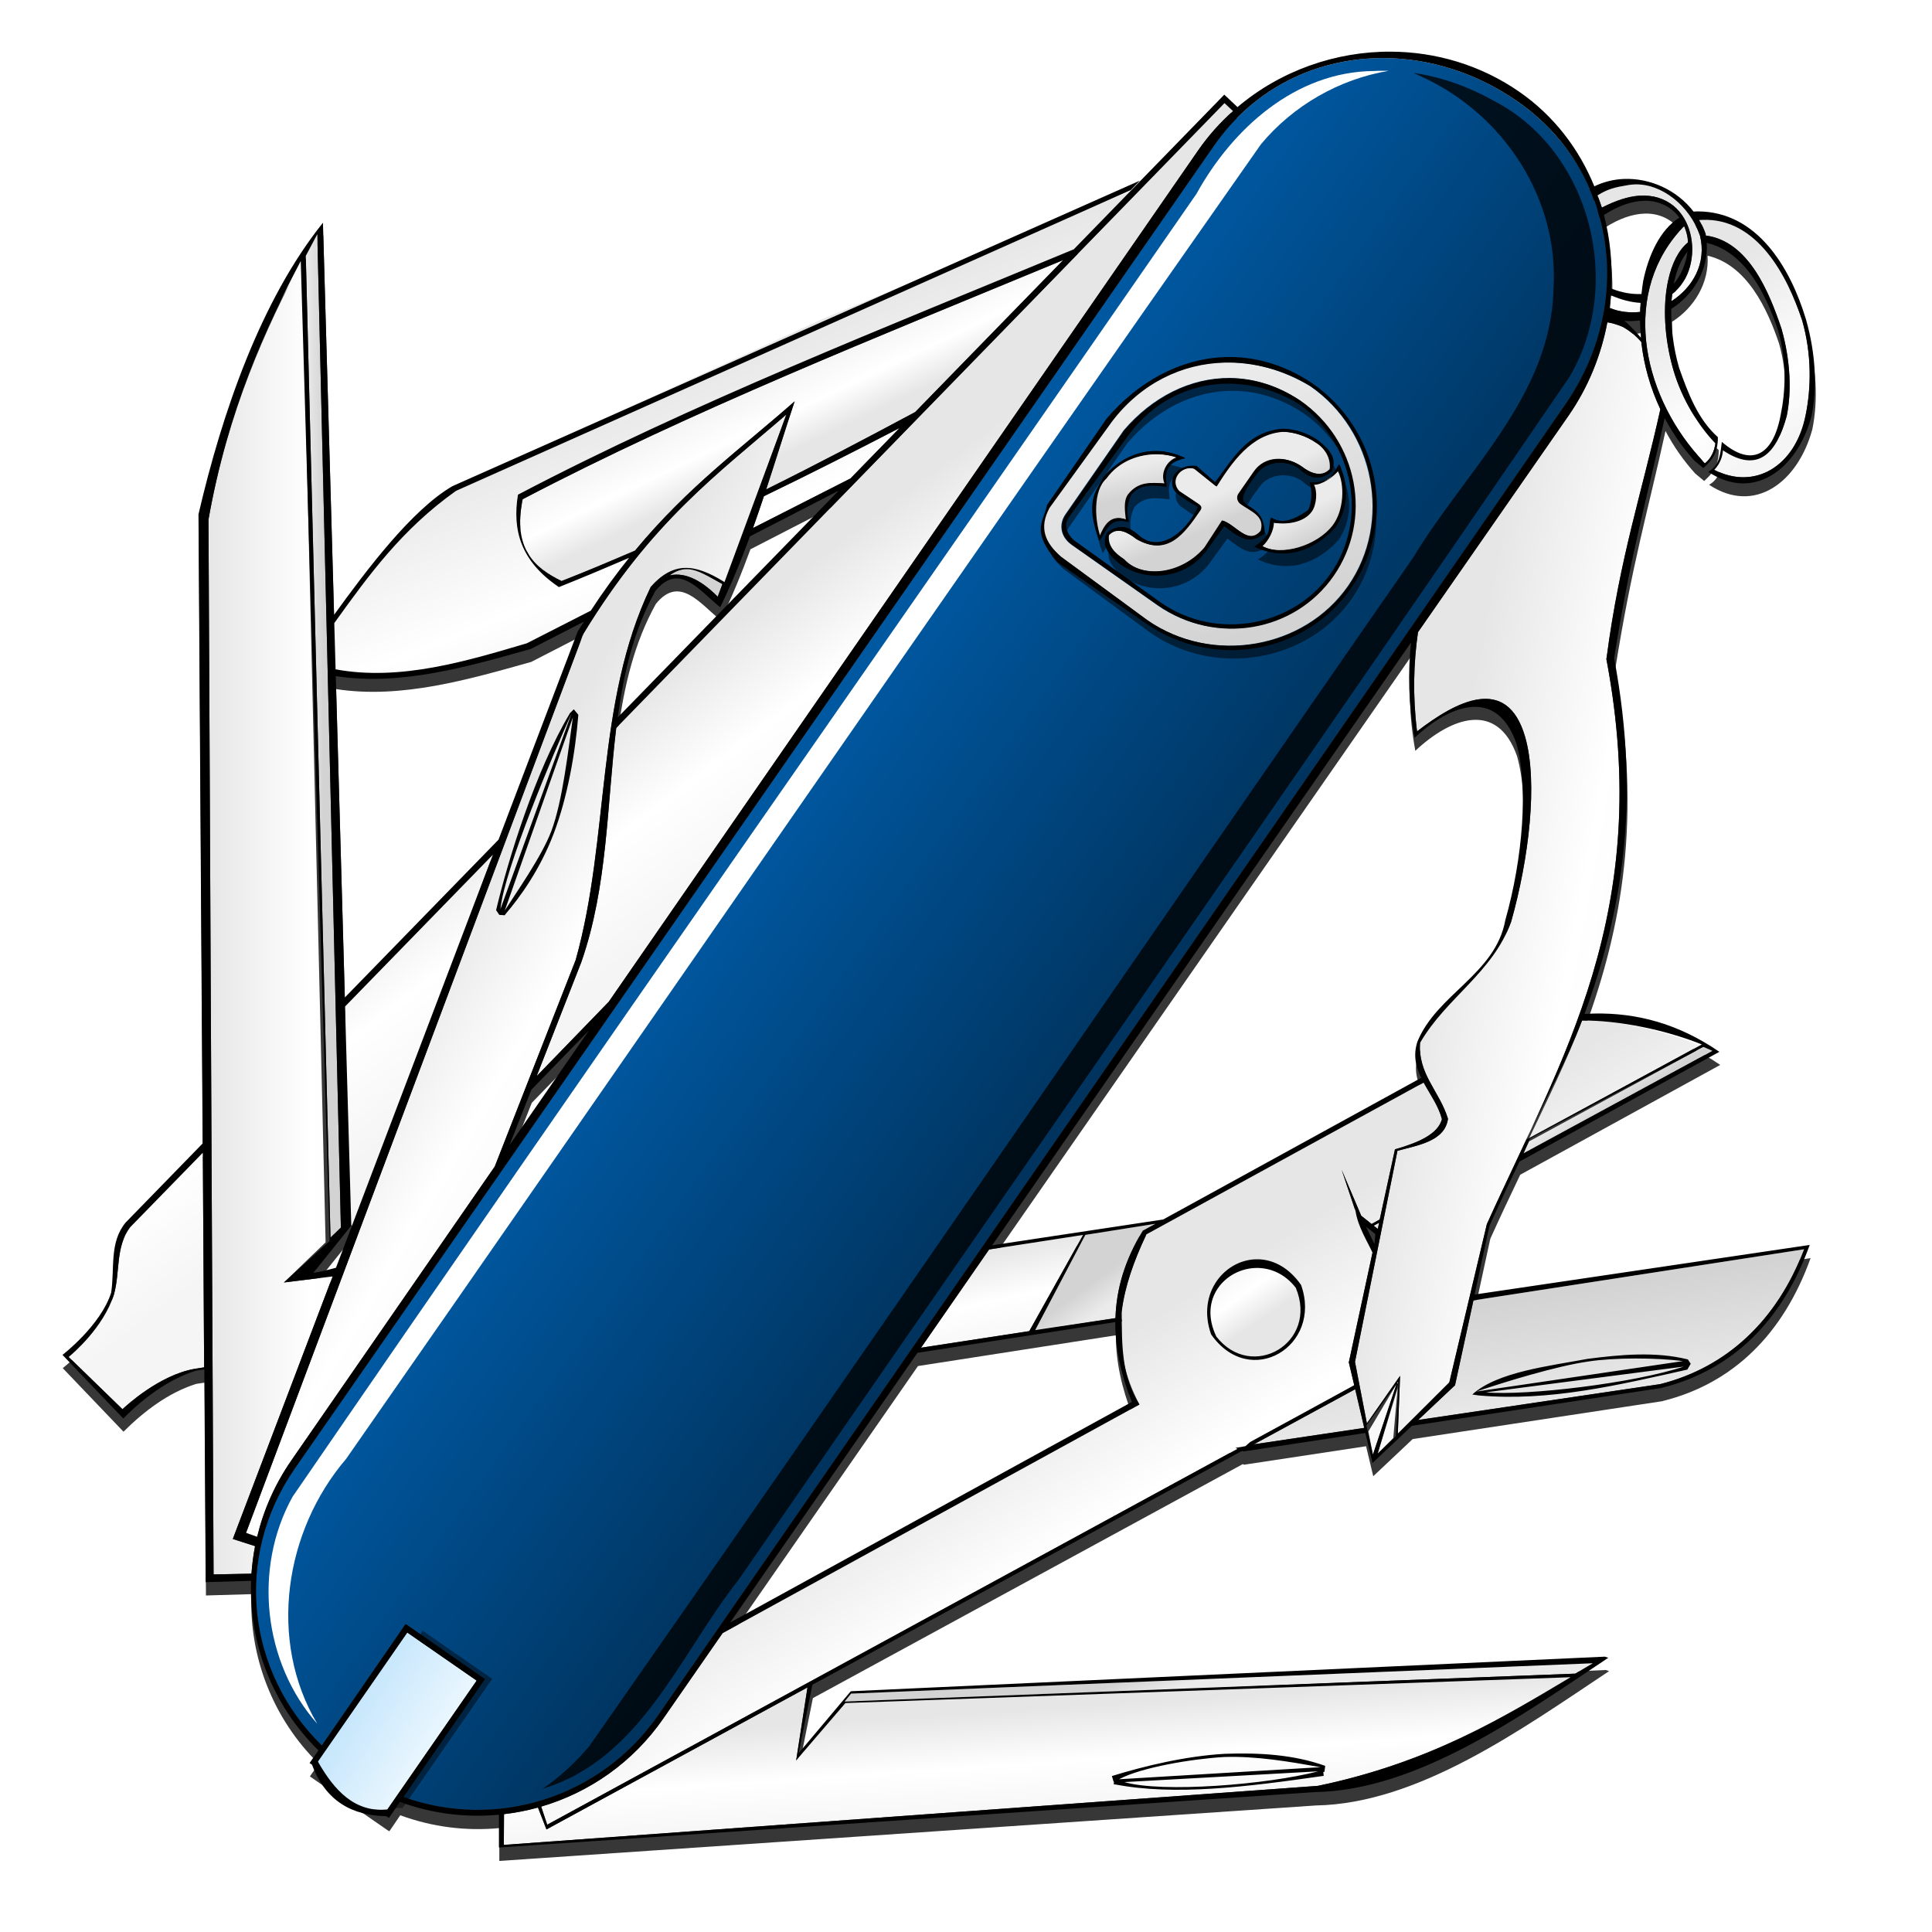 <?xml version="1.0" encoding="UTF-8" standalone="no"?>
<!-- Created with Inkscape (http://www.inkscape.org/) -->
<svg
   xmlns:dc="http://purl.org/dc/elements/1.1/"
   xmlns:cc="http://creativecommons.org/ns#"
   xmlns:rdf="http://www.w3.org/1999/02/22-rdf-syntax-ns#"
   xmlns:svg="http://www.w3.org/2000/svg"
   xmlns="http://www.w3.org/2000/svg"
   xmlns:xlink="http://www.w3.org/1999/xlink"
   xmlns:sodipodi="http://sodipodi.sourceforge.net/DTD/sodipodi-0.dtd"
   xmlns:inkscape="http://www.inkscape.org/namespaces/inkscape"
   width="256"
   height="256"
   id="svg2"
   sodipodi:version="0.32"
   inkscape:version="0.45+devel"
   sodipodi:docname="sa_knife.svg"
   inkscape:output_extension="org.inkscape.output.svg.inkscape"
   version="1.0"
   inkscape:export-filename="/home/nicu/Desktop/sa_knife.png"
   inkscape:export-xdpi="90"
   inkscape:export-ydpi="90">
  <defs
     id="defs4">
    <linearGradient
       id="linearGradient8567">
      <stop
         style="stop-color:#c7e7fc;stop-opacity:1;"
         offset="0"
         id="stop8569" />
      <stop
         style="stop-color:#f9fdff;stop-opacity:1;"
         offset="1"
         id="stop8571" />
    </linearGradient>
    <linearGradient
       id="linearGradient7371">
      <stop
         style="stop-color:#00345f;stop-opacity:1;"
         offset="0"
         id="stop7373" />
      <stop
         style="stop-color:#0058a1;stop-opacity:1;"
         offset="1"
         id="stop7375" />
    </linearGradient>
    <linearGradient
       id="linearGradient6071">
      <stop
         id="stop6073"
         offset="0"
         style="stop-color:#e6e6e6;stop-opacity:1;" />
      <stop
         style="stop-color:#ffffff;stop-opacity:1;"
         offset="0.711"
         id="stop6075" />
      <stop
         id="stop6077"
         offset="1"
         style="stop-color:#f5f5f5;stop-opacity:1;" />
    </linearGradient>
    <linearGradient
       id="linearGradient6059">
      <stop
         style="stop-color:#d3d3d3;stop-opacity:1;"
         offset="0"
         id="stop6061" />
      <stop
         style="stop-color:#ebebeb;stop-opacity:1;"
         offset="1"
         id="stop6063" />
    </linearGradient>
    <linearGradient
       id="linearGradient6025">
      <stop
         style="stop-color:#e6e6e6;stop-opacity:1;"
         offset="0"
         id="stop6027" />
      <stop
         id="stop6033"
         offset="0.5"
         style="stop-color:#ffffff;stop-opacity:1;" />
      <stop
         style="stop-color:#f5f5f5;stop-opacity:1;"
         offset="1"
         id="stop6029" />
    </linearGradient>
    <linearGradient
       inkscape:collect="always"
       xlink:href="#linearGradient6025"
       id="linearGradient6031"
       x1="130.718"
       y1="396.707"
       x2="164.454"
       y2="396.707"
       gradientUnits="userSpaceOnUse"
       gradientTransform="matrix(0.8,0,0,0.8,22.337,64.546)" />
    <linearGradient
       inkscape:collect="always"
       xlink:href="#linearGradient6025"
       id="linearGradient6035"
       x1="335.687"
       y1="430.211"
       x2="383.281"
       y2="439.211"
       gradientUnits="userSpaceOnUse"
       gradientTransform="matrix(0.8,0,0,0.8,22.337,64.546)" />
    <linearGradient
       inkscape:collect="always"
       xlink:href="#linearGradient6025"
       id="linearGradient6037"
       x1="168.937"
       y1="448.399"
       x2="204.468"
       y2="469.399"
       gradientUnits="userSpaceOnUse"
       gradientTransform="matrix(0.8,0,0,0.8,22.337,64.546)" />
    <linearGradient
       inkscape:collect="always"
       xlink:href="#linearGradient6059"
       id="linearGradient6039"
       x1="213.124"
       y1="389.569"
       x2="214.374"
       y2="384.694"
       gradientUnits="userSpaceOnUse"
       gradientTransform="matrix(0.8,0,0,0.8,22.337,64.546)" />
    <linearGradient
       inkscape:collect="always"
       xlink:href="#linearGradient6025"
       id="linearGradient6049"
       x1="182.203"
       y1="216"
       x2="207.812"
       y2="257"
       gradientUnits="userSpaceOnUse"
       gradientTransform="matrix(0.8,0,0,0.8,101.708,304.015)" />
    <linearGradient
       inkscape:collect="always"
       xlink:href="#linearGradient6025"
       id="linearGradient6057"
       x1="258.781"
       y1="501.195"
       x2="262.203"
       y2="517.039"
       gradientUnits="userSpaceOnUse"
       gradientTransform="matrix(0.8,0,0,0.8,22.337,64.546)" />
    <linearGradient
       inkscape:collect="always"
       xlink:href="#linearGradient6059"
       id="linearGradient6065"
       x1="268.5"
       y1="206.5"
       x2="271.5"
       y2="226"
       gradientUnits="userSpaceOnUse"
       gradientTransform="matrix(0.8,0,0,0.8,101.708,304.015)" />
    <linearGradient
       inkscape:collect="always"
       xlink:href="#linearGradient6025"
       id="linearGradient6067"
       x1="307.185"
       y1="510.721"
       x2="301.409"
       y2="502.379"
       gradientUnits="userSpaceOnUse"
       gradientTransform="matrix(0.8,0,0,0.8,22.337,64.546)" />
    <linearGradient
       inkscape:collect="always"
       xlink:href="#linearGradient6071"
       id="linearGradient6069"
       x1="85.25"
       y1="65.453"
       x2="99.406"
       y2="100.453"
       gradientUnits="userSpaceOnUse"
       gradientTransform="matrix(0.8,0,0,0.8,101.708,304.015)" />
    <linearGradient
       inkscape:collect="always"
       xlink:href="#linearGradient6025"
       id="linearGradient6079"
       x1="104.766"
       y1="107.578"
       x2="125.219"
       y2="134.578"
       gradientUnits="userSpaceOnUse"
       gradientTransform="matrix(0.8,0,0,0.8,101.708,304.015)" />
    <linearGradient
       inkscape:collect="always"
       xlink:href="#linearGradient6059"
       id="linearGradient6081"
       x1="149.749"
       y1="412.164"
       x2="146.843"
       y2="412.164"
       gradientUnits="userSpaceOnUse"
       gradientTransform="matrix(0.8,0,0,0.8,22.337,64.546)" />
    <linearGradient
       inkscape:collect="always"
       xlink:href="#linearGradient6025"
       id="linearGradient6083"
       x1="232.357"
       y1="365.914"
       x2="227.35"
       y2="355.414"
       gradientUnits="userSpaceOnUse"
       gradientTransform="matrix(0.8,0,0,0.8,22.337,64.546)" />
    <linearGradient
       inkscape:collect="always"
       xlink:href="#linearGradient6059"
       id="linearGradient6085"
       x1="263.531"
       y1="178.25"
       x2="261.906"
       y2="175.75"
       gradientUnits="userSpaceOnUse"
       gradientTransform="matrix(0.8,0,0,0.8,101.708,304.015)" />
    <linearGradient
       inkscape:collect="always"
       xlink:href="#linearGradient6059"
       id="linearGradient6087"
       x1="278.14"
       y1="505.258"
       x2="280.843"
       y2="509.008"
       gradientUnits="userSpaceOnUse"
       gradientTransform="matrix(0.8,0,0,0.8,22.337,64.546)" />
    <linearGradient
       inkscape:collect="always"
       xlink:href="#linearGradient6059"
       id="linearGradient6089"
       x1="287.124"
       y1="570.742"
       x2="288.093"
       y2="573.992"
       gradientUnits="userSpaceOnUse"
       gradientTransform="matrix(0.8,0,0,0.8,22.337,64.546)" />
    <linearGradient
       inkscape:collect="always"
       xlink:href="#linearGradient6025"
       id="linearGradient6091"
       x1="283.906"
       y1="575.664"
       x2="285.093"
       y2="593.414"
       gradientUnits="userSpaceOnUse"
       gradientTransform="matrix(0.8,0,0,0.8,22.337,64.546)" />
    <linearGradient
       inkscape:collect="always"
       xlink:href="#linearGradient6071"
       id="linearGradient6093"
       x1="270.257"
       y1="33.851"
       x2="272.348"
       y2="46.037"
       gradientUnits="userSpaceOnUse"
       gradientTransform="matrix(0.8,0,0,0.8,101.708,304.015)" />
    <linearGradient
       inkscape:collect="always"
       xlink:href="#linearGradient6071"
       id="linearGradient6097"
       x1="272.18"
       y1="44.611"
       x2="288.288"
       y2="69.536"
       gradientUnits="userSpaceOnUse"
       gradientTransform="matrix(0.8,0,0,0.8,101.708,304.015)" />
    <linearGradient
       inkscape:collect="always"
       xlink:href="#linearGradient6059"
       id="linearGradient6099"
       x1="315.621"
       y1="353.583"
       x2="313.758"
       y2="349.377"
       gradientUnits="userSpaceOnUse"
       gradientTransform="matrix(0.8,0,0,0.8,9.337,85.546)" />
    <linearGradient
       inkscape:collect="always"
       xlink:href="#linearGradient6059"
       id="linearGradient6101"
       x1="331.929"
       y1="355.395"
       x2="329.745"
       y2="351.277"
       gradientUnits="userSpaceOnUse"
       gradientTransform="matrix(0.8,0,0,0.8,9.337,85.546)" />
    <linearGradient
       inkscape:collect="always"
       xlink:href="#linearGradient6059"
       id="linearGradient6103"
       x1="300.67"
       y1="349.489"
       x2="299.652"
       y2="344.632"
       gradientUnits="userSpaceOnUse"
       gradientTransform="matrix(0.8,0,0,0.8,9.337,85.546)" />
    <linearGradient
       inkscape:collect="always"
       xlink:href="#linearGradient6059"
       id="linearGradient6121"
       x1="220.722"
       y1="72.921"
       x2="206.301"
       y2="33.434"
       gradientUnits="userSpaceOnUse"
       gradientTransform="matrix(0.8,0,0,0.8,88.708,325.015)" />
    <filter
       inkscape:collect="always"
       id="filter6976">
      <feGaussianBlur
         inkscape:collect="always"
         stdDeviation="2.94"
         id="feGaussianBlur6978" />
    </filter>
    <linearGradient
       inkscape:collect="always"
       xlink:href="#linearGradient7371"
       id="linearGradient7377"
       x1="273.514"
       y1="482.469"
       x2="216.721"
       y2="441.935"
       gradientUnits="userSpaceOnUse"
       gradientTransform="matrix(0.8,0,0,0.8,21.537,61.347)" />
    <filter
       inkscape:collect="always"
       id="filter7767">
      <feGaussianBlur
         inkscape:collect="always"
         stdDeviation="2.297"
         id="feGaussianBlur7769" />
    </filter>
    <filter
       inkscape:collect="always"
       id="filter8163">
      <feGaussianBlur
         inkscape:collect="always"
         stdDeviation="3.44"
         id="feGaussianBlur8165" />
    </filter>
    <filter
       inkscape:collect="always"
       id="filter8563">
      <feGaussianBlur
         inkscape:collect="always"
         stdDeviation="0.254"
         id="feGaussianBlur8565" />
    </filter>
    <linearGradient
       inkscape:collect="always"
       xlink:href="#linearGradient8567"
       id="linearGradient8573"
       x1="154.499"
       y1="582.913"
       x2="171.749"
       y2="593.945"
       gradientUnits="userSpaceOnUse"
       gradientTransform="matrix(0.8,0,0,0.8,21.537,61.347)" />
    <filter
       inkscape:collect="always"
       id="filter9343">
      <feGaussianBlur
         inkscape:collect="always"
         stdDeviation="0.278"
         id="feGaussianBlur9345" />
    </filter>
  </defs>
  <sodipodi:namedview
     id="base"
     pagecolor="#ffffff"
     bordercolor="#666666"
     borderopacity="1.0"
     gridtolerance="10000"
     guidetolerance="10"
     objecttolerance="10"
     inkscape:pageopacity="0.0"
     inkscape:pageshadow="2"
     inkscape:zoom="1"
     inkscape:cx="63.226351"
     inkscape:cy="135.70423"
     inkscape:document-units="px"
     inkscape:current-layer="layer1"
     inkscape:window-width="875"
     inkscape:window-height="753"
     inkscape:window-x="252"
     inkscape:window-y="55"
     width="256px"
     height="256px"
     showguides="true"
     inkscape:guide-bbox="true" />
  <g
     inkscape:label="Layer 1"
     inkscape:groupmode="layer"
     id="layer1"
     transform="translate(-99.249,-299.445)">
    <path
       style="fill:#000000;fill-opacity:0.784;stroke:none;stroke-width:1;stroke-linecap:round;stroke-linejoin:miter;stroke-miterlimit:4;stroke-dashoffset:0;stroke-opacity:1;filter:url(#filter6976)"
       d="M 327.655,308.289 C 318.48,308.237 309.338,311.438 302.218,317.476 L 300.03,315.414 L 284.437,331.414 L 279.124,333.633 L 284.53,331.226 L 286.03,329.664 L 248.437,346.383 L 233.655,352.508 L 194.812,370.226 L 172.124,380.289 C 165.425,384.205 158.027,394.004 152.53,401.601 L 150.687,336.633 C 140.373,349.512 133.987,368.079 130.062,384.945 L 130.062,385.008 L 130.062,385.039 L 130.749,489.195 L 117.999,502.289 C 115.252,505.577 116.206,509.918 115.593,513.914 C 113.868,519.353 107.53,524.226 107.53,524.226 L 117.593,534.758 C 121.016,531.346 125.036,528.301 129.593,526.851 C 130.076,526.774 130.547,526.689 131.03,526.633 L 131.249,561.383 L 131.249,561.883 L 138.78,561.664 C 138.395,571.972 142.276,582.231 149.937,589.758 L 148.749,591.445 L 148.468,591.851 L 148.874,592.133 L 161.187,600.664 L 161.624,600.945 L 161.905,600.539 L 163.437,598.289 C 168.769,600.249 174.367,600.932 179.843,600.414 L 179.843,605.851 L 315.093,596.664 C 332.077,596.361 349.148,584.068 363.655,574.414 L 363.093,574.226 L 238.343,579.945 L 238.124,579.976 L 229.499,590.226 L 231.78,578.883 L 302.968,540.133 C 302.999,540.145 303.03,540.151 303.062,540.164 L 303.187,540.226 L 323.405,537.164 L 324.593,542.133 L 331.124,535.976 L 372.53,529.695 L 372.562,529.695 L 372.593,529.664 C 384.224,526.752 392.524,518.548 397.03,506.008 L 341.499,514.226 L 343.968,502.851 C 343.974,502.839 343.993,502.833 343.999,502.82 L 343.999,502.758 C 345.603,499.21 347.258,495.706 348.937,492.195 L 382.062,474.008 C 375.303,469.371 368.461,467.532 361.312,467.664 C 360.786,467.674 360.247,467.696 359.718,467.726 C 365.752,451.299 369.16,432.883 364.624,408.789 C 367.42,391.066 370.204,381.827 372.999,369.008 C 374.332,371.539 375.983,373.91 377.937,376.07 L 379.405,377.289 C 380.528,376.233 381.841,375.074 381.812,372.164 C 378.462,369.174 376.844,364.792 375.374,360.633 C 374.411,357.257 374.031,353.899 374.093,350.914 C 377.744,348.593 380.258,344.506 379.968,339.976 C 386.484,341.483 389.88,348.784 391.812,354.539 C 393.277,359.673 393.006,364.668 392.218,368.476 C 390.927,375.392 387.257,377.088 382.468,372.945 C 382.23,374.845 382.148,376.819 380.218,377.914 C 387.765,382.911 394.932,377.487 397.312,368.758 C 398.296,364.002 398.039,358.356 396.405,352.633 C 393.795,344.004 388.282,334.771 378.468,334.758 C 378.243,334.757 378.011,334.778 377.78,334.789 C 375.017,331.188 370.554,329.194 366.187,329.383 C 364.523,329.454 362.875,329.867 361.343,330.601 C 358.824,324.423 354.663,318.921 348.874,314.914 C 342.471,310.482 335.048,308.331 327.655,308.289 z M 369.437,333.008 C 369.707,332.997 369.96,332.993 370.218,333.008 C 372.495,333.14 374.288,334.229 375.437,335.789 C 372.156,337.832 370.289,342.168 369.437,346.289 C 369.313,347.008 369.235,347.724 369.155,348.445 C 367.673,348.509 366.011,348.281 364.155,347.539 C 364.361,343.414 363.969,339.299 362.937,335.351 C 365.346,333.798 367.545,333.084 369.437,333.008 z M 376.78,341.445 C 376.532,343.349 375.729,345.362 374.499,346.758 C 374.509,346.707 374.52,346.651 374.53,346.601 C 375.023,344.222 375.868,342.536 376.78,341.445 z M 368.905,352.82 C 368.917,353.792 369.003,354.762 369.093,355.726 C 368.269,354.737 367.382,353.831 366.499,353.008 C 366.405,352.967 366.312,352.92 366.218,352.883 C 367.123,352.971 368.019,352.939 368.905,352.82 z M 236.124,381.039 L 199.53,418.601 C 200.535,411.203 202.187,404.093 205.78,397.633 C 209.688,392.844 213.038,397.545 216.499,400.351 C 218.37,396.521 219.974,392.589 221.437,388.601 L 236.124,381.039 z M 193.937,402.726 C 193.595,403.269 193.246,403.79 192.905,404.351 L 192.874,404.383 L 192.874,404.414 L 179.78,438.851 L 154.312,465.008 L 152.812,411.758 C 163.604,413.432 174.809,410.15 185.124,407.258 L 185.155,407.258 L 185.187,407.226 L 193.937,402.726 z M 330.968,406.195 C 330.453,411.18 330.53,416.408 331.562,421.976 C 337.579,416.349 345.171,413.689 348.405,422.851 C 350.464,429.995 349.488,441.948 346.593,452.195 C 344.947,461.163 335.271,464.422 332.03,472.32 C 331.286,474.606 331.778,476.511 332.655,478.32 L 289.905,501.789 L 261.562,506.07 L 330.968,406.195 z M 194.749,470.476 L 181.593,489.476 L 185.218,480.289 L 194.749,470.476 z M 155.374,502.758 L 155.499,502.82 L 152.843,509.789 C 151.658,510.108 150.438,510.413 149.093,510.633 L 155.218,503.008 L 155.374,502.851 L 155.374,502.758 z M 323.499,502.976 C 324.028,503.366 324.52,503.782 325.03,504.195 L 325.062,504.164 L 324.905,505.851 L 323.499,502.976 z M 283.062,518.414 L 283.124,518.633 L 283.062,518.633 C 283.061,518.56 283.062,518.487 283.062,518.414 z M 281.968,518.789 C 281.945,523.089 282.922,527.463 284.687,532.039 L 218.155,568.57 L 249.187,523.883 L 281.968,518.789 z M 283.655,526.601 C 284.166,528.516 284.916,530.461 285.968,532.445 C 284.776,530.56 284.071,528.607 283.655,526.601 z"
       id="path6123"
       transform="matrix(0.8,0,0,0.8,21.537,61.347)" />
    <path
       style="fill:url(#linearGradient6069);fill-opacity:1;stroke:none;stroke-width:1;stroke-linecap:round;stroke-linejoin:miter;stroke-miterlimit:4;stroke-dashoffset:0;stroke-opacity:1"
       d="M 251.978,323.558 L 208.394,341.651 L 165.884,361.019 L 157.113,365.392 C 151.102,370.606 147.357,376.386 142.693,381.936 L 142.693,388.159 L 148.066,389.159 L 156.838,388.309 L 167.159,385.61 L 177.63,380.812 L 181.004,375.989 L 184.403,371.89 L 173.806,376.838 L 171.257,375.014 L 169.133,372.74 L 167.859,368.091 L 168.708,364.968 L 195.998,351.972 L 222.589,340.801 L 242.931,332.729 L 251.978,323.558 z M 218.465,356.146 C 212.501,359.24 206.509,362.282 200.472,365.193 C 200.001,366.608 199.524,368.013 199.022,369.416 L 211.943,362.843 L 218.465,356.146 z"
       id="path5906"
       sodipodi:nodetypes="cccccccccccccccccccccccccc" />
    <path
       style="fill:url(#linearGradient6079);fill-opacity:1;stroke:none;stroke-width:1;stroke-linecap:round;stroke-linejoin:miter;stroke-miterlimit:4;stroke-dashoffset:0;stroke-opacity:1"
       d="M 261.499,313.112 L 180.904,395.906 C 179.663,406.099 179.775,416.915 176.281,426.92 L 170.358,442.039 L 179.904,432.193 L 258.001,319.384 C 259.353,317.43 260.909,315.695 262.624,314.161 L 261.499,313.112 z M 164.56,412.7 L 144.967,432.818 L 145.092,461.357 L 146.241,462.082 L 164.56,412.7 z M 126.124,452.186 L 116.502,462.057 C 114.53,464.653 115.19,467.908 114.353,470.954 C 112.954,475.367 108.897,478.801 108.355,479.251 L 115.478,486.173 C 115.929,485.751 120.333,481.656 125.024,480.825 C 125.45,480.762 125.872,480.686 126.299,480.625 L 126.124,452.186 z"
       id="path5952" />
    <path
       style="fill:url(#linearGradient6081);fill-opacity:1;stroke:none;stroke-width:1;stroke-linecap:round;stroke-linejoin:miter;stroke-miterlimit:4;stroke-dashoffset:0;stroke-opacity:1"
       d="M 141.293,330.48 L 144.417,462.107 L 143.043,463.432 L 139.769,333.354 C 140.278,332.398 140.782,331.446 141.293,330.48 z"
       id="path5934" />
    <path
       style="fill:url(#linearGradient6083);fill-opacity:1;stroke:none;stroke-width:1;stroke-linecap:round;stroke-linejoin:miter;stroke-miterlimit:4;stroke-dashoffset:0;stroke-opacity:1"
       d="M 240.132,333.904 L 220.514,354.047 C 213.951,357.562 207.376,361.02 200.772,364.293 C 202.048,360.411 203.252,356.495 204.545,352.622 C 197.53,358.811 190.453,363.887 183.403,372.39 C 180.163,373.798 176.92,375.163 173.656,376.438 C 170.173,374.731 167.131,372.183 168.508,365.592 C 190.76,353.931 215.637,344.058 240.132,333.904 z"
       id="path5930" />
    <path
       style="fill:url(#linearGradient6031);fill-opacity:1;stroke:none;stroke-width:1;stroke-linecap:round;stroke-linejoin:miter;stroke-miterlimit:4;stroke-dashoffset:0;stroke-opacity:1"
       d="M 139.276,333.861 L 142.393,464.056 L 136.87,469.38 L 143.318,468.58 L 130.097,503.367 L 133.046,504.317 C 132.81,505.528 132.656,506.745 132.571,507.965 L 127.548,508.065 L 126.874,368.291 C 129.434,353.806 134.562,342.811 139.276,333.861 z"
       id="path5926"
       sodipodi:nodetypes="cccccccccc" />
    <path
       style="fill:url(#linearGradient6035);fill-opacity:1;stroke:none;stroke-width:1;stroke-linecap:round;stroke-linejoin:miter;stroke-miterlimit:4;stroke-dashoffset:0;stroke-opacity:1"
       d="M 312.231,342.151 C 312.905,342.259 313.586,342.465 314.255,342.751 C 315.179,343.257 316.002,343.94 316.729,344.775 C 317.076,347.861 317.939,350.866 319.253,353.672 C 316.859,364.564 313.896,373.2 312.131,386.61 L 312.106,386.685 L 312.106,386.785 C 318.449,420.299 306.115,439.841 296.262,461.657 L 291.289,482.625 L 284.466,489.422 L 284.766,481.75 L 280.368,488.048 L 278.793,479.901 L 284.416,451.936 C 287.019,451.204 290.708,450.713 291.114,447.687 C 289.999,444.024 287.068,441.725 287.44,437.591 C 290.896,431.629 297.042,428.349 299.486,421.572 C 301.831,413.269 303.065,403.082 301.335,397.081 C 298.927,388.76 292.168,392.375 287.015,396.356 C 286.426,391.647 286.554,387.307 287.14,383.211 L 307.108,354.496 C 309.711,350.735 311.41,346.5 312.231,342.151 z"
       id="path5910" />
    <path
       style="fill:url(#linearGradient6037);fill-opacity:1;stroke:none;stroke-width:1;stroke-linecap:round;stroke-linejoin:miter;stroke-miterlimit:4;stroke-dashoffset:0;stroke-opacity:1"
       d="M 203.446,354.371 L 195.247,376.926 C 191.203,374.396 188.413,373.886 185.477,377.213 C 178.128,392.466 180.078,410.444 175.531,426.645 L 164.81,454.01 L 137.845,492.971 C 135.656,496.133 134.163,499.573 133.321,503.092 L 131.847,502.567 L 176.53,383.461 C 185.601,368.545 194.275,362.308 203.446,354.371 z"
       id="path5908"
       sodipodi:nodetypes="cccccccccc" />
    <path
       style="fill:url(#linearGradient6039);fill-opacity:1;stroke:none;stroke-width:1;stroke-linecap:round;stroke-linejoin:miter;stroke-miterlimit:4;stroke-dashoffset:0;stroke-opacity:1"
       d="M 190.35,374.864 C 191.769,374.921 193.186,375.859 194.974,376.838 L 194.349,378.513 C 192.458,376.593 190.192,375.174 187.976,375.689 C 188.794,375.075 189.574,374.833 190.35,374.864 z"
       id="path5902" />
    <path
       style="fill:url(#linearGradient6049);fill-opacity:1;stroke:none;stroke-width:1;stroke-linecap:round;stroke-linejoin:miter;stroke-miterlimit:4;stroke-dashoffset:0;stroke-opacity:1"
       d="M 308.882,434.667 C 306.93,439.855 304.157,445.443 301.835,450.337 L 324.502,437.966 C 319.668,436.018 313.801,434.652 308.882,434.667 z M 287.89,442.889 L 256.276,460.208 L 255.602,460.308 L 251.153,463.007 C 249.367,466.767 248.105,470.374 247.779,474.003 L 247.954,474.503 L 247.754,474.528 C 247.522,478.116 248.207,481.735 250.229,485.549 L 194.999,515.838 L 187.177,527.108 C 183.099,533 177.31,536.972 170.957,538.829 L 171.757,541.228 L 262.199,491.971 C 262.293,492.022 262.38,492.07 262.474,492.121 L 278.693,483 L 277.993,480.051 L 277.968,479.951 L 277.993,479.876 L 281.117,465.406 C 280.84,464.781 280.525,464.172 280.243,463.557 L 279.143,459.858 C 279.004,459.752 278.878,459.682 278.743,459.583 L 277.019,454.435 L 279.618,460.533 L 280.992,461.632 L 282.067,461.033 L 284.091,451.736 C 287.255,450.839 289.798,449.694 290.314,447.737 C 289.859,445.985 288.748,444.469 287.89,442.889 z"
       id="path5888"
       sodipodi:nodetypes="ccccccccccccccccccccccccccccccccc" />
    <path
       style="fill:url(#linearGradient6085);fill-opacity:1;stroke:none;stroke-width:1;stroke-linecap:round;stroke-linejoin:miter;stroke-miterlimit:4;stroke-dashoffset:0;stroke-opacity:1"
       d="M 324.951,438.166 L 301.86,450.686 C 301.606,451.219 301.364,451.754 301.11,452.286 L 326.151,438.691 C 325.757,438.505 325.352,438.34 324.951,438.166 z M 281.992,461.457 L 281.267,461.857 L 281.817,462.282 L 281.992,461.457 z M 281.467,462.957 L 281.467,462.957 z"
       id="path5884"
       sodipodi:nodetypes="ccccccccccc" />
    <path
       style="fill:url(#linearGradient6087);fill-opacity:1;stroke:none;stroke-width:1;stroke-linecap:round;stroke-linejoin:miter;stroke-miterlimit:4;stroke-dashoffset:0;stroke-opacity:1"
       d="M 252.328,461.607 L 250.778,462.457 L 250.678,462.507 C 248.292,466.416 247.167,470.227 247.055,474.103 L 236.324,475.779 L 242.976,462.982 L 252.328,461.607 z"
       id="path5874"
       sodipodi:nodetypes="ccccccc" />
    <path
       style="fill:url(#linearGradient7377);fill-opacity:1;stroke:none;stroke-width:1;stroke-linecap:round;stroke-linejoin:miter;stroke-miterlimit:4;stroke-dashoffset:0;stroke-opacity:1"
       d="M 282.742,307.139 C 273.985,307.06 265.516,310.936 260.05,318.834 L 138.319,494.021 C 130.122,505.865 131.995,521.048 141.893,530.732 L 152.764,514.963 L 152.989,514.638 L 153.339,514.863 L 163.185,521.71 L 163.51,521.935 L 163.285,522.26 L 152.714,537.555 C 164.857,541.914 178.792,537.798 186.502,526.659 L 306.658,353.047 C 311.934,345.423 313.419,336.367 311.231,328.281 C 311.221,328.288 311.216,328.299 311.206,328.306 C 311.11,327.954 311.016,327.605 310.906,327.256 C 310.913,327.253 310.925,327.26 310.931,327.256 C 310.803,326.846 310.679,326.436 310.532,326.032 C 310.516,326.043 310.497,326.046 310.482,326.057 C 310.286,325.519 310.083,324.984 309.857,324.457 C 309.867,324.452 309.872,324.438 309.882,324.432 C 307.913,319.937 304.708,315.915 300.26,312.837 C 294.856,309.096 288.733,307.193 282.742,307.139 z"
       id="path5954" />
    <path
       sodipodi:nodetypes="ccccc"
       id="path8575"
       d="M 167.156,567.727 L 178.656,575.695 L 163.843,597.07 C 157.351,597.369 152.851,595.452 152.343,589.102 L 167.156,567.727 z"
       style="fill:#000000;fill-opacity:0.446;stroke:none;stroke-width:1;stroke-linecap:round;stroke-linejoin:miter;stroke-miterlimit:4;stroke-dashoffset:0;stroke-opacity:1;filter:url(#filter9343)"
       transform="matrix(0.8,0,0,0.8,21.537,61.347)" />
    <path
       style="fill:url(#linearGradient6057);fill-opacity:1;stroke:none;stroke-width:1;stroke-linecap:round;stroke-linejoin:miter;stroke-miterlimit:4;stroke-dashoffset:0;stroke-opacity:1"
       d="M 242.756,463.082 L 235.634,475.827 L 221.289,478.026 L 230.311,465.006 L 242.756,463.082 z"
       id="path5868" />
    <path
       style="fill:url(#linearGradient6065);fill-opacity:1;stroke:none;stroke-width:1;stroke-linecap:round;stroke-linejoin:miter;stroke-miterlimit:4;stroke-dashoffset:0;stroke-opacity:1"
       d="M 338.296,464.981 L 294.487,471.754 L 292.063,482.925 L 292.013,483.05 L 291.913,483.124 L 287.165,487.598 L 319.228,482.85 C 328.068,480.629 334.724,474.403 338.296,464.981 z M 278.818,483.524 L 265.398,490.822 L 280.018,488.647 L 278.818,483.524 z"
       id="path5864" />
    <path
       style="fill:#cccccc;fill-opacity:1;stroke:none;stroke-width:1;stroke-linecap:round;stroke-linejoin:miter;stroke-miterlimit:4;stroke-dashoffset:0;stroke-opacity:1"
       d="M 265.723,467.455 C 267.567,467.428 269.487,468.207 270.946,470.079 C 274.01,477.421 265.092,482.545 260.425,476.552 C 257.975,471.504 261.665,467.514 265.723,467.455 z"
       id="path5860" />
    <path
       style="fill:#f9f9f9;fill-opacity:1;stroke:none;stroke-width:1;stroke-linecap:round;stroke-linejoin:miter;stroke-miterlimit:4;stroke-dashoffset:0;stroke-opacity:1"
       d="M 284.516,482.475 L 284.391,482.675 L 284.491,482.825 L 284.516,482.475 z M 284.291,482.85 L 280.567,489.122 L 281.167,492.196 L 284.291,482.85 z M 284.441,483.399 L 281.792,492.071 L 283.866,489.997 L 284.441,483.399 z"
       id="path5848" />
    <path
       style="fill:url(#linearGradient8573);fill-opacity:1;stroke:none;stroke-width:1;stroke-linecap:round;stroke-linejoin:miter;stroke-miterlimit:4;stroke-dashoffset:0;stroke-opacity:1"
       d="M 153.214,515.763 L 162.411,522.135 L 150.565,539.229 C 145.373,539.468 141.775,537.935 141.368,532.856 L 153.214,515.763 z"
       id="path5840"
       sodipodi:nodetypes="ccccc" />
    <path
       style="fill:url(#linearGradient6089);fill-opacity:1;stroke:none;stroke-width:1;stroke-linecap:round;stroke-linejoin:miter;stroke-miterlimit:4;stroke-dashoffset:0;stroke-opacity:1"
       d="M 310.307,519.836 C 309.515,520.285 308.759,520.755 307.982,521.211 L 211.168,524.909 L 212.017,523.86 L 310.307,519.836 z"
       id="path5838" />
    <path
       style="fill:url(#linearGradient6091);fill-opacity:1;stroke:none;stroke-width:1;stroke-linecap:round;stroke-linejoin:miter;stroke-miterlimit:4;stroke-dashoffset:0;stroke-opacity:1"
       d="M 307.983,521.56 C 299.12,526.835 288.621,533.016 273.87,536.08 L 166.009,543.902 L 166.034,539.829 C 167.553,539.651 169.058,539.361 170.533,538.954 L 171.657,541.853 L 206.245,523.035 L 204.745,532.706 L 210.893,524.984 L 307.983,521.56 z"
       id="path5836"
       sodipodi:nodetypes="cccccccccc" />
    <path
       style="fill:url(#linearGradient6093);fill-opacity:1;stroke:none;stroke-width:1;stroke-linecap:round;stroke-linejoin:miter;stroke-miterlimit:4;stroke-dashoffset:0;stroke-opacity:1"
       d="M 315.78,323.883 C 315.539,323.894 315.294,323.918 315.055,323.958 C 313.171,324.269 312.32,324.478 310.931,325.332 C 311.076,325.751 311.38,326.531 311.506,326.956 C 313.346,326.01 314.99,325.483 316.404,325.382 C 324.024,324.836 325.472,334.876 320.828,338.402 C 320.791,338.719 320.75,339.02 320.728,339.352 C 323.567,337.539 325.417,334.282 324.501,330.655 C 323.119,326.676 319.395,323.716 315.78,323.883 z M 312.706,338.577 C 312.663,339.133 312.627,339.697 312.556,340.252 C 313.854,340.789 315.232,340.92 316.579,340.776 C 316.59,340.377 316.602,339.977 316.629,339.577 C 315.467,339.515 314.162,339.211 312.706,338.577 z"
       id="path5950" />
    <path
       style="fill:url(#linearGradient6097);fill-opacity:1;stroke:none;stroke-width:1;stroke-linecap:round;stroke-linejoin:miter;stroke-miterlimit:4;stroke-dashoffset:0;stroke-opacity:1"
       d="M 324.826,328.581 C 324.685,328.586 324.545,328.594 324.401,328.606 C 324.733,329.177 325.028,329.783 325.251,330.43 C 325.266,330.506 325.263,330.58 325.276,330.655 C 330.983,331.404 333.704,338.249 335.297,342.976 C 336.503,347.198 336.661,351.366 335.997,354.571 C 334.686,359.4 332.275,362.275 327.55,359.12 C 327.495,359.853 327.227,360.858 326.401,361.694 C 331.721,364.443 337.134,361.271 338.496,354.496 C 339.252,350.845 339.321,346.366 338.046,341.901 C 336.064,335.953 332.058,328.299 324.826,328.581 z M 322.402,329.406 C 314.055,337.968 316.693,351.325 324.326,359.919 C 324.537,360.097 324.941,360.687 325.151,360.844 C 325.859,360.314 326.464,359.248 326.526,358.17 C 324.433,356.02 322.109,352.423 320.953,348.374 C 319.747,344.151 319.59,339.959 320.253,336.753 C 320.771,334.248 321.747,332.511 322.902,331.58 C 322.895,331.402 322.899,331.225 322.877,331.055 C 322.802,330.475 322.63,329.929 322.402,329.406 z"
       id="path5940" />
    <path
       style="fill:url(#linearGradient6067);fill-opacity:1;stroke:none;stroke-width:1;stroke-linecap:round;stroke-linejoin:miter;stroke-miterlimit:4;stroke-dashoffset:0;stroke-opacity:1"
       d="M 266.023,466.306 C 261.692,466.169 257.743,470.677 259.725,476.252 C 264.885,483.643 274.529,477.813 271.646,469.704 C 270.033,467.395 267.992,466.368 266.023,466.306 z"
       id="path5862" />
    <path
       style="fill:#ffffff;fill-opacity:1;stroke:none;stroke-width:1;stroke-linecap:round;stroke-linejoin:miter;stroke-miterlimit:4;stroke-dashoffset:0;stroke-opacity:1;filter:url(#filter7767)"
       d="M 324.687,309.383 C 311.705,309.492 301.274,318.915 295.309,329.734 C 245.464,401.705 195.142,473.39 145.593,545.539 C 139.011,557.421 140.763,573.045 149.687,583.133 C 141.487,569.35 144.238,551.215 154.478,539.246 C 205.029,466.713 255.233,393.813 305.999,321.508 C 311.32,315.113 318.939,310.732 327.156,309.352 C 326.333,309.357 325.509,309.331 324.687,309.383 z"
       id="path7379"
       transform="matrix(0.8,0,0,0.8,21.537,61.347)" />
    <path
       style="fill:#000000;fill-opacity:0.775;stroke:none;stroke-width:1;stroke-linecap:round;stroke-linejoin:miter;stroke-miterlimit:4;stroke-dashoffset:0;stroke-opacity:1;filter:url(#filter8163)"
       d="M 332.406,310.227 C 346.297,316.492 355.458,330.708 354.437,345.664 C 353.997,363.22 339.782,375.728 331.252,389.907 C 285.699,455.523 240.476,521.472 194.718,586.883 C 192.488,589.514 189.919,591.92 187.031,593.883 C 203.355,588.978 209.763,571.568 219.451,559.315 C 265.248,492.895 311.624,426.597 357.062,360.102 C 366.114,344.882 360.7,322.905 344.906,314.508 C 340.674,312.098 336.022,310.375 331.249,309.695 L 332.158,310.113 L 332.406,310.227 z M 187.031,593.883 C 186.85,593.898 187.073,593.963 187.031,593.883 z"
       id="path7771"
       transform="matrix(0.8,0,0,0.8,21.537,61.347)" />
    <path
       style="fill:#000000;fill-opacity:0.535;stroke:none;stroke-width:1;stroke-linecap:round;stroke-linejoin:miter;stroke-miterlimit:4;stroke-dashoffset:0;stroke-opacity:1;filter:url(#filter8563)"
       d="M 316.718,333.508 C 309.665,333.679 302.874,336.929 298.031,343.32 L 287.718,357.57 C 285.927,360.869 286.953,363.35 289.656,365.695 L 303.999,376.227 C 314.715,383.634 330.02,381.04 337.312,370.508 C 344.606,359.973 341.715,344.86 330.999,337.445 C 326.489,334.699 321.544,333.391 316.718,333.508 z M 317.624,336.102 C 321.518,336.121 325.493,337.289 329.249,339.789 C 338.858,346.437 341.308,359.438 334.812,368.82 C 328.318,378.201 315.325,380.399 305.718,373.758 L 291.468,363.727 C 289.716,362.514 289.277,360.411 290.437,358.727 L 300.124,344.758 C 304.861,339.229 311.135,336.069 317.624,336.102 z M 326.468,344.508 C 320.403,344.974 318.123,349.756 315.218,353.383 L 312.124,350.664 C 308.748,350.272 306.998,353.399 308.906,355.195 C 310.034,356.032 311.174,356.82 312.406,357.477 C 310.385,361.802 306.048,365.041 302.718,362.289 C 300.891,360.638 299.391,360.187 297.343,361.727 C 296.275,364.06 297.837,365.559 299.531,366.945 C 304.196,370.173 310.464,369.093 313.749,364.633 L 316.687,360.57 C 319.14,362.396 320.656,363.844 323.374,361.82 C 323.241,355.16 316.331,359.308 322.062,351.945 C 323.53,349.833 326.889,349.536 329.062,351.039 C 330.878,352.729 332.384,353.162 334.437,351.602 C 335.504,349.272 333.957,347.78 332.249,346.414 C 330.471,345.184 328.476,344.549 326.468,344.508 z M 305.624,348.195 C 302.293,348.12 299.169,349.683 296.749,352.508 C 295.512,354.885 293.657,356.568 296.031,363.008 C 297.152,361.39 297.645,359.012 300.874,359.945 C 300.385,358.422 300.598,356.804 301.249,355.414 C 302.989,353.375 305.156,353.935 307.124,354.07 C 306.956,352.142 306.533,350.138 310.249,349.352 C 308.697,348.616 307.139,348.23 305.624,348.195 z M 335.781,350.414 C 334.833,351.828 334.361,353.545 330.937,353.383 C 331.373,354.914 331.339,356.586 330.687,357.977 C 328.784,359.313 326.548,360.511 324.531,359.227 C 323.896,360.772 325.019,361.966 321.749,364.039 C 326.803,366.398 331.453,364.755 335.062,360.852 C 337.024,358.018 337.305,354.515 336.187,351.477 L 335.781,350.414 z"
       id="path8167"
       transform="matrix(0.8,0,0,0.8,8.537,82.347)" />
    <path
       style="fill:#000000;fill-opacity:1;stroke:none;stroke-width:1;stroke-linecap:round;stroke-linejoin:miter;stroke-miterlimit:4;stroke-dashoffset:0;stroke-opacity:1"
       d="M 269.217,356.253 C 264.366,356.626 262.543,360.451 260.22,363.351 L 257.746,361.177 C 255.046,360.863 253.646,363.364 255.172,364.8 C 256.074,365.47 256.986,366.099 257.971,366.625 C 256.355,370.084 252.887,372.674 250.224,370.473 C 248.763,369.153 247.563,368.792 245.925,370.023 C 245.071,371.89 246.32,373.088 247.675,374.197 C 251.406,376.778 256.419,375.914 259.046,372.348 L 261.395,369.099 C 263.356,370.558 264.568,371.717 266.743,370.098 C 266.636,364.772 261.11,368.089 265.693,362.201 C 266.867,360.512 269.553,360.274 271.291,361.477 C 272.744,362.828 273.947,363.174 275.59,361.926 C 276.443,360.063 275.205,358.87 273.84,357.778 C 272.418,356.794 270.822,356.286 269.217,356.253 z"
       id="path5928" />
    <path
       style="fill:#000000;fill-opacity:1;stroke:none;stroke-width:1;stroke-linecap:round;stroke-linejoin:miter;stroke-miterlimit:4;stroke-dashoffset:0;stroke-opacity:1"
       d="M 252.548,359.202 C 249.884,359.142 247.386,360.392 245.451,362.651 C 244.461,364.552 242.978,365.898 244.876,371.048 C 245.773,369.754 246.167,367.852 248.749,368.599 C 248.358,367.381 248.528,366.087 249.049,364.975 C 250.44,363.345 252.174,363.793 253.748,363.901 C 253.613,362.358 253.275,360.756 256.247,360.127 C 255.005,359.539 253.759,359.23 252.548,359.202 z"
       id="path5922" />
    <path
       style="fill:url(#linearGradient6103);fill-opacity:1;stroke:none;stroke-width:1;stroke-linecap:round;stroke-linejoin:miter;stroke-miterlimit:4;stroke-dashoffset:0;stroke-opacity:1"
       d="M 252.698,359.602 C 253.554,359.632 254.39,359.785 255.172,360.052 C 253.905,360.426 252.953,362.096 253.548,363.501 C 251.718,363.392 250.061,363.215 248.699,364.975 C 248.077,365.873 248.326,367.258 248.424,368.274 C 246.26,367.504 245.494,369.258 244.951,370.473 C 244.244,368.375 243.937,364.447 245.775,362.801 C 247.405,360.524 250.128,359.513 252.698,359.602 z"
       id="path5918" />
    <path
       style="fill:#000000;fill-opacity:1;stroke:none;stroke-width:1;stroke-linecap:round;stroke-linejoin:miter;stroke-miterlimit:4;stroke-dashoffset:0;stroke-opacity:1"
       d="M 276.664,360.977 C 275.906,362.107 275.529,363.48 272.791,363.351 C 273.139,364.575 273.112,365.913 272.591,367.025 C 271.069,368.093 269.28,369.051 267.667,368.024 C 267.16,369.26 268.058,370.215 265.443,371.873 C 269.484,373.76 273.203,372.445 276.089,369.324 C 277.658,367.058 277.883,364.256 276.989,361.826 L 276.664,360.977 z"
       id="path5916" />
    <path
       style="fill:url(#linearGradient6101);fill-opacity:1;stroke:none;stroke-width:1;stroke-linecap:round;stroke-linejoin:miter;stroke-miterlimit:4;stroke-dashoffset:0;stroke-opacity:1"
       d="M 276.489,361.801 C 277.477,363.655 277.322,367.105 275.839,369.049 C 273.783,371.746 268.983,373.228 266.443,371.773 C 267.238,371.083 267.971,369.657 267.942,368.674 C 269.64,368.956 271.964,368.657 272.99,367.174 C 273.628,366.254 273.736,364.478 273.265,363.651 C 274.348,363.634 275.803,362.634 276.489,361.801 z"
       id="path5914" />
    <path
       style="fill:url(#linearGradient6121);fill-opacity:1;stroke:none;stroke-width:1;stroke-linecap:round;stroke-linejoin:miter;stroke-miterlimit:4;stroke-dashoffset:0;stroke-opacity:1"
       d="M 261.42,347.457 C 255.779,347.593 250.348,350.192 246.475,355.304 L 238.228,366.7 C 236.796,369.338 237.616,371.322 239.778,373.197 L 251.248,381.619 C 259.817,387.543 272.057,385.469 277.889,377.046 C 283.722,368.621 281.41,356.535 272.841,350.606 C 269.234,348.409 265.279,347.363 261.42,347.457 z M 262.144,349.531 C 265.258,349.547 268.437,350.48 271.441,352.48 C 279.125,357.796 281.084,368.193 275.889,375.696 C 270.696,383.198 260.306,384.956 252.623,379.645 L 241.227,371.623 C 239.826,370.653 239.475,368.972 240.402,367.624 L 248.15,356.453 C 251.937,352.032 256.955,349.505 262.144,349.531 z"
       id="path6116" />
    <path
       style="fill:url(#linearGradient6099);fill-opacity:1;stroke:none;stroke-width:1;stroke-linecap:round;stroke-linejoin:miter;stroke-miterlimit:4;stroke-dashoffset:0;stroke-opacity:1"
       d="M 269.192,356.628 C 270.641,356.658 272.319,357.206 273.615,358.103 C 274.877,358.906 275.597,360.191 275.44,361.601 C 274.292,362.816 272.673,362.021 271.666,361.227 C 269.582,359.785 266.818,359.851 265.393,361.901 L 263.344,364.85 C 263.03,365.303 263.178,365.92 263.619,366.225 C 265.047,367.237 266.871,367.826 266.293,369.774 C 264.585,371.766 262.878,368.859 261.17,368.399 L 258.846,371.973 C 255.792,375.585 250.521,376.14 248.125,373.522 C 246.868,372.699 245.922,371.742 246.1,370.323 C 247.235,369.109 248.775,370.06 249.774,370.848 C 253.88,373.233 256.124,370.082 258.171,367.099 C 258.476,366.658 258.371,366.461 257.921,366.15 L 255.447,364.5 C 254.015,363.006 255.736,361.003 257.446,361.527 L 260.37,363.876 C 262.347,360.743 264.955,356.904 269.192,356.628 z"
       id="path5924" />
    <path
       style="fill:#000000;fill-opacity:1;stroke:none;stroke-width:1;stroke-linecap:round;stroke-linejoin:miter;stroke-miterlimit:4;stroke-dashoffset:0;stroke-opacity:1"
       d="M 283.566,306.289 C 276.228,306.247 268.918,308.807 263.224,313.636 L 261.474,311.987 L 241.532,332.479 C 216.403,342.906 190.773,352.971 167.884,364.993 C 167.112,369.695 168.25,373.821 173.307,377.238 C 176.425,375.993 179.517,374.695 182.603,373.365 C 180.909,375.473 179.221,377.773 177.53,380.362 L 169.058,384.685 C 161.194,387.009 152.288,389.729 143.717,388.134 L 143.542,382.011 C 148.148,375.587 152.552,369.543 159.662,364.493 L 159.712,364.468 L 249.079,324.632 L 250.279,323.383 L 159.187,363.868 C 153.829,367 147.914,374.836 143.517,380.912 L 142.043,328.956 C 133.795,339.256 128.688,354.103 125.549,367.592 L 125.549,367.642 L 125.549,367.667 L 126.099,450.961 L 115.903,461.432 C 113.706,464.062 114.468,467.533 113.978,470.729 C 112.599,475.079 107.531,478.976 107.531,478.976 L 115.578,487.398 C 118.316,484.669 121.53,482.235 125.174,481.075 C 125.56,481.013 125.937,480.946 126.324,480.9 L 126.499,508.69 L 126.499,509.09 L 132.521,508.915 C 132.213,517.158 135.317,525.363 141.443,531.382 L 140.494,532.731 L 140.269,533.056 L 140.594,533.281 C 142.424,538.168 145.948,540.007 150.44,540.104 L 150.79,540.329 L 151.015,540.004 L 152.239,538.204 C 156.504,539.772 160.98,540.318 165.36,539.904 L 165.36,544.252 L 273.52,536.905 C 287.103,536.663 300.754,526.832 312.356,519.111 L 311.906,518.961 L 212.142,523.535 L 211.968,523.56 L 205.07,531.757 L 206.894,522.685 L 263.824,491.696 C 263.848,491.706 263.874,491.711 263.899,491.721 L 263.999,491.771 L 280.168,489.322 L 281.117,493.296 L 286.34,488.373 L 319.453,483.349 L 319.478,483.349 L 319.503,483.324 C 328.805,480.996 335.442,474.435 339.046,464.406 L 294.637,470.979 L 296.612,461.882 C 296.616,461.872 296.632,461.867 296.637,461.857 L 296.637,461.807 C 297.919,458.97 299.243,456.168 300.585,453.36 L 327.075,438.816 C 321.671,435.108 316.199,433.637 310.482,433.743 C 310.061,433.75 309.63,433.768 309.207,433.792 C 314.033,420.655 316.758,405.928 313.131,386.66 C 315.366,372.487 317.593,365.098 319.828,354.846 C 320.894,356.871 322.215,358.767 323.777,360.494 L 324.951,361.469 C 325.849,360.625 326.899,359.698 326.876,357.37 C 324.196,354.979 322.902,351.475 321.727,348.149 C 320.957,345.449 320.654,342.764 320.703,340.377 C 323.622,338.52 325.633,335.252 325.401,331.63 C 330.612,332.834 333.328,338.673 334.873,343.276 C 336.045,347.381 335.828,351.375 335.198,354.421 C 334.165,359.952 331.23,361.309 327.4,357.995 C 327.21,359.515 327.144,361.093 325.601,361.969 C 331.637,365.965 337.368,361.627 339.271,354.646 C 340.058,350.843 339.853,346.328 338.546,341.751 C 336.459,334.85 332.05,327.467 324.202,327.456 C 324.022,327.456 323.836,327.473 323.652,327.481 C 321.441,324.602 317.873,323.007 314.38,323.158 C 313.049,323.215 311.732,323.545 310.507,324.133 C 308.492,319.192 305.165,314.791 300.535,311.587 C 295.414,308.043 289.479,306.323 283.566,306.289 z M 282.742,307.139 C 288.733,307.193 294.856,309.096 300.26,312.837 C 304.708,315.915 307.913,319.937 309.882,324.432 C 309.872,324.438 309.867,324.452 309.857,324.457 C 310.083,324.984 310.286,325.519 310.482,326.057 C 310.497,326.046 310.516,326.043 310.532,326.032 C 310.679,326.436 310.803,326.846 310.931,327.256 C 310.925,327.26 310.913,327.253 310.906,327.256 C 311.016,327.605 311.11,327.954 311.206,328.306 C 311.216,328.299 311.221,328.288 311.231,328.281 C 313.419,336.367 311.934,345.423 306.658,353.047 L 186.502,526.659 C 178.792,537.798 164.857,541.914 152.714,537.555 L 163.285,522.26 L 163.51,521.935 L 163.185,521.71 L 153.339,514.863 L 152.989,514.638 L 152.764,514.963 L 141.893,530.732 C 131.995,521.048 130.122,505.865 138.319,494.021 L 260.05,318.834 C 265.516,310.936 273.985,307.06 282.742,307.139 z M 261.499,313.112 L 262.624,314.161 C 260.909,315.695 259.353,317.43 258.001,319.384 L 179.904,432.193 L 170.358,442.039 L 176.281,426.92 C 179.775,416.915 179.663,406.099 180.904,395.906 L 261.499,313.112 z M 315.78,323.883 C 319.395,323.716 323.119,326.676 324.501,330.655 C 325.417,334.282 323.567,337.539 320.728,339.352 C 320.75,339.02 320.791,338.719 320.828,338.402 C 325.472,334.876 324.024,324.836 316.404,325.382 C 314.99,325.483 313.346,326.01 311.506,326.956 C 311.38,326.531 311.076,325.751 310.931,325.332 C 312.32,324.478 313.171,324.269 315.055,323.958 C 315.294,323.918 315.539,323.894 315.78,323.883 z M 261.34,346.768 C 255.601,347.033 250.102,349.984 245.896,354.89 L 237.999,366.336 L 237.974,366.411 C 237.44,368.807 235.869,369.741 239.323,373.908 L 251.094,382.055 C 260.012,388.221 272.226,386.118 278.309,377.332 C 284.393,368.544 282.03,356.389 273.111,350.217 C 269.308,347.671 265.266,346.587 261.34,346.768 z M 316.979,326.057 C 317.195,326.048 317.398,326.045 317.604,326.057 C 319.425,326.162 320.859,327.034 321.777,328.281 C 319.154,329.915 317.661,333.383 316.979,336.678 C 316.88,337.253 316.818,337.826 316.754,338.402 C 315.569,338.454 314.24,338.271 312.756,337.678 C 312.92,334.379 312.607,331.088 311.781,327.931 C 313.708,326.689 315.466,326.117 316.979,326.057 z M 261.515,347.493 C 265.374,347.4 269.329,348.446 272.936,350.642 C 281.505,356.571 283.817,368.657 277.984,377.082 C 272.153,385.505 259.913,387.579 251.344,381.656 L 239.873,373.234 C 237.711,371.358 236.891,369.374 238.323,366.736 L 246.57,355.34 C 250.444,350.229 255.875,347.63 261.515,347.493 z M 262.24,349.567 C 257.05,349.541 252.033,352.068 248.245,356.49 L 240.498,367.661 C 239.57,369.008 239.921,370.69 241.322,371.659 L 252.718,379.681 C 260.401,384.992 270.791,383.234 275.985,375.733 C 281.179,368.229 279.22,357.833 271.536,352.516 C 268.532,350.517 265.354,349.583 262.24,349.567 z M 324.826,328.581 C 332.058,328.299 336.064,335.953 338.046,341.901 C 339.321,346.366 339.252,350.845 338.496,354.496 C 337.134,361.271 331.721,364.443 326.401,361.694 C 327.227,360.858 327.495,359.853 327.55,359.12 C 332.275,362.275 334.686,359.4 335.997,354.571 C 336.661,351.366 336.503,347.198 335.297,342.976 C 333.704,338.249 330.983,331.404 325.276,330.655 C 325.263,330.58 325.266,330.506 325.251,330.43 C 325.028,329.783 324.733,329.177 324.401,328.606 C 324.545,328.594 324.685,328.586 324.826,328.581 z M 261.44,350.292 C 261.756,350.281 262.073,350.285 262.39,350.292 C 265.433,350.363 268.51,351.248 271.336,352.966 C 278.673,358.042 280.555,368.241 275.61,375.383 C 270.667,382.523 260.43,384.379 253.093,379.306 L 241.772,371.184 C 240.713,370.451 240.141,369.05 240.823,368.061 L 248.895,356.94 C 252.144,352.647 256.704,350.452 261.44,350.292 z M 322.402,329.406 C 322.63,329.929 322.802,330.475 322.877,331.055 C 322.899,331.225 322.895,331.402 322.902,331.58 C 321.747,332.511 320.771,334.248 320.253,336.753 C 319.59,339.959 319.747,344.151 320.953,348.374 C 322.109,352.423 324.433,356.02 326.526,358.17 C 326.464,359.248 325.859,360.314 325.151,360.844 C 324.941,360.687 324.537,360.097 324.326,359.919 C 316.693,351.325 314.055,337.968 322.402,329.406 z M 141.293,330.48 L 144.417,462.107 L 143.043,463.432 L 139.769,333.354 C 140.278,332.398 140.782,331.446 141.293,330.48 z M 322.852,332.804 C 322.654,334.327 322.011,335.936 321.028,337.053 C 321.036,337.013 321.044,336.968 321.053,336.928 C 321.446,335.025 322.122,333.677 322.852,332.804 z M 240.132,333.904 L 220.514,354.047 C 213.951,357.562 207.376,361.02 200.772,364.293 C 202.048,360.411 203.252,356.495 204.545,352.622 C 197.53,358.811 190.453,363.887 183.403,372.39 C 180.163,373.798 176.92,375.163 173.656,376.438 C 170.173,374.731 167.131,372.183 168.508,365.592 C 190.76,353.931 215.637,344.058 240.132,333.904 z M 269.312,356.29 C 264.462,356.662 262.638,360.487 260.315,363.387 L 257.841,361.213 C 255.141,360.9 253.741,363.4 255.267,364.837 C 256.169,365.506 257.081,366.136 258.066,366.661 C 256.45,370.12 252.982,372.71 250.319,370.51 C 248.858,369.19 247.659,368.829 246.021,370.06 C 245.166,371.926 246.416,373.125 247.77,374.233 C 251.501,376.815 256.514,375.951 259.141,372.384 L 261.49,369.135 C 263.452,370.595 264.664,371.753 266.838,370.135 C 266.731,364.808 261.206,368.126 265.788,362.238 C 266.963,360.548 269.649,360.311 271.386,361.513 C 272.839,362.864 274.043,363.211 275.685,361.963 C 276.538,360.1 275.301,358.907 273.935,357.814 C 272.513,356.83 270.918,356.323 269.312,356.29 z M 139.1,334.037 L 142.923,463.88 L 136.87,469.38 L 143.318,468.58 L 130.097,503.367 L 133.046,504.317 C 132.81,505.528 132.656,506.745 132.571,507.965 L 127.548,508.065 L 126.874,368.291 C 129.434,353.806 134.385,342.987 139.1,334.037 z M 269.287,356.665 C 270.737,356.694 272.414,357.243 273.711,358.139 C 274.973,358.943 275.692,360.227 275.535,361.638 C 274.387,362.852 272.768,362.058 271.761,361.263 C 269.677,359.821 266.914,359.887 265.489,361.938 L 263.439,364.887 C 263.126,365.34 263.273,365.956 263.714,366.261 C 265.142,367.274 266.966,367.863 266.388,369.81 C 264.681,371.803 262.973,368.896 261.265,368.435 L 258.941,372.009 C 255.888,375.621 250.616,376.177 248.22,373.559 C 246.963,372.736 246.017,371.778 246.196,370.36 C 247.33,369.145 248.871,370.097 249.869,370.885 C 253.975,373.269 256.219,370.118 258.266,367.136 C 258.572,366.695 258.466,366.497 258.016,366.186 L 255.542,364.537 C 254.111,363.043 255.831,361.039 257.541,361.563 L 260.465,363.912 C 262.443,360.78 265.05,356.941 269.287,356.665 z M 252.643,359.239 C 249.979,359.179 247.481,360.428 245.546,362.688 C 244.556,364.589 243.073,365.935 244.971,371.084 C 245.868,369.791 246.262,367.889 248.845,368.635 C 248.453,367.417 248.623,366.123 249.145,365.012 C 250.535,363.381 252.269,363.829 253.843,363.937 C 253.708,362.395 253.37,360.792 256.342,360.163 C 255.101,359.576 253.854,359.266 252.643,359.239 z M 312.706,338.577 C 314.162,339.211 315.467,339.515 316.629,339.577 C 316.602,339.977 316.59,340.377 316.579,340.776 C 315.232,340.92 313.854,340.789 312.556,340.252 C 312.627,339.697 312.663,339.133 312.706,338.577 z M 252.793,359.639 C 253.65,359.668 254.485,359.821 255.267,360.089 C 254,360.463 253.048,362.132 253.643,363.537 C 251.813,363.429 250.157,363.251 248.795,365.012 C 248.173,365.91 248.422,367.294 248.52,368.31 C 246.355,367.54 245.59,369.294 245.046,370.51 C 244.339,368.411 244.033,364.484 245.871,362.837 C 247.501,360.56 250.224,359.55 252.793,359.639 z M 276.759,361.013 C 276.001,362.144 275.624,363.517 272.886,363.387 C 273.234,364.612 273.207,365.949 272.686,367.061 C 271.164,368.13 269.376,369.087 267.763,368.061 C 267.255,369.297 268.154,370.252 265.539,371.909 C 269.58,373.796 273.298,372.482 276.185,369.36 C 277.754,367.094 277.979,364.293 277.084,361.863 L 276.759,361.013 z M 276.585,361.838 C 277.572,363.691 277.417,367.141 275.935,369.085 C 273.879,371.782 269.078,373.265 266.538,371.809 C 267.333,371.12 268.067,369.694 268.038,368.71 C 269.736,368.993 272.059,368.694 273.086,367.211 C 273.723,366.291 273.831,364.514 273.361,363.687 C 274.443,363.671 275.898,362.671 276.585,361.838 z M 316.554,341.901 C 316.564,342.678 316.633,343.454 316.704,344.225 C 316.045,343.434 315.336,342.71 314.63,342.051 C 314.555,342.018 314.48,341.981 314.405,341.951 C 315.129,342.022 315.846,341.996 316.554,341.901 z M 312.231,342.151 C 312.905,342.259 313.586,342.465 314.255,342.751 C 315.179,343.257 316.002,343.94 316.729,344.775 C 317.076,347.861 317.939,350.866 319.253,353.672 C 316.859,364.564 313.896,373.2 312.131,386.61 L 312.106,386.685 L 312.106,386.785 C 318.449,420.299 306.115,439.841 296.262,461.657 L 291.289,482.625 L 284.466,489.422 L 284.766,481.75 L 280.368,488.048 L 278.793,479.901 L 284.416,451.936 C 287.019,451.204 290.708,450.713 291.114,447.687 C 289.999,444.024 287.068,441.725 287.44,437.591 C 290.896,431.629 297.042,428.349 299.486,421.572 C 301.831,413.269 303.065,403.082 301.335,397.081 C 298.927,388.76 292.168,392.375 287.015,396.356 C 286.426,391.647 286.554,387.307 287.14,383.211 L 307.108,354.496 C 309.711,350.735 311.41,346.5 312.231,342.151 z M 203.446,354.371 L 195.247,376.573 C 191.203,374.042 188.413,373.886 185.477,377.213 C 178.128,392.466 180.078,410.444 175.531,426.645 L 164.81,454.01 L 137.845,492.971 C 135.656,496.133 134.163,499.573 133.321,503.092 L 131.847,502.567 L 176.53,383.461 C 185.601,368.545 194.275,362.308 203.446,354.371 z M 218.465,356.146 L 211.943,362.843 L 199.022,369.416 C 199.524,368.013 200.001,366.608 200.472,365.193 C 206.509,362.282 212.501,359.24 218.465,356.146 z M 210.368,364.468 L 181.104,394.507 C 181.907,388.59 183.228,382.904 186.102,377.738 C 189.227,373.909 191.906,377.668 194.674,379.912 C 196.17,376.849 197.453,373.704 198.622,370.516 L 210.368,364.468 z M 190.35,374.864 C 191.769,374.921 193.186,375.859 194.974,376.838 L 194.349,378.513 C 192.458,376.593 190.192,375.174 187.976,375.689 C 188.794,375.075 189.574,374.833 190.35,374.864 z M 176.63,381.811 C 176.357,382.246 176.078,382.662 175.806,383.111 L 175.781,383.136 L 175.781,383.161 L 165.31,410.701 L 144.942,431.618 L 143.742,389.034 C 152.373,390.373 161.334,387.748 169.583,385.435 L 169.608,385.435 L 169.633,385.41 L 176.63,381.811 z M 286.215,384.585 C 285.803,388.572 285.865,392.753 286.69,397.206 C 291.502,392.705 297.574,390.578 300.16,397.906 C 301.807,403.618 301.026,413.178 298.711,421.372 C 297.395,428.543 289.657,431.15 287.065,437.466 C 286.47,439.294 286.863,440.817 287.565,442.264 L 253.377,461.033 L 230.711,464.456 L 286.215,384.585 z M 175.281,393.432 L 174.731,393.982 C 174.719,394.003 174.719,394.036 174.706,394.057 C 170.232,401.557 166.568,413.348 164.985,420.048 L 165.409,420.672 L 166.134,420.722 C 166.16,420.693 166.183,420.628 166.209,420.597 C 168.179,418.296 170.79,414.684 172.607,409.926 C 174.448,405.106 175.489,399.174 175.881,394.157 L 175.281,393.432 z M 174.981,393.982 L 165.559,419.898 C 166.091,414.588 172.615,399.175 174.981,393.982 z M 175.156,394.506 C 174.56,398.717 173.797,405.66 172.282,409.626 C 171,412.983 167.55,417.857 166.134,420.098 L 175.156,394.506 z M 164.56,412.7 L 143.767,467.43 C 142.82,467.685 141.844,467.929 140.768,468.105 L 145.667,462.007 L 145.792,461.882 L 145.792,461.707 L 144.967,432.818 L 164.56,412.7 z M 308.882,434.667 C 313.801,434.652 319.918,435.893 324.752,437.841 L 301.46,450.462 C 303.782,445.568 306.93,439.855 308.882,434.667 z M 177.28,435.992 L 166.759,451.186 L 169.658,443.839 L 177.28,435.992 z M 324.951,438.166 C 325.352,438.34 325.757,438.505 326.151,438.691 L 301.11,452.286 C 301.364,451.754 301.731,450.844 301.985,450.311 L 324.951,438.166 z M 287.89,442.889 C 288.748,444.469 289.859,445.985 290.314,447.737 C 289.798,449.694 287.255,450.839 284.091,451.736 L 282.067,461.033 L 280.992,461.632 L 279.618,460.533 L 277.019,454.435 L 278.868,459.933 C 279.193,462.029 280.466,464.013 281.117,465.406 L 277.993,479.876 L 277.968,479.951 L 277.993,480.051 L 278.693,483 L 264.898,490.522 L 264.273,491.072 L 262.949,491.297 C 263.042,491.337 263.13,491.381 263.224,491.421 L 171.757,541.228 L 170.957,538.829 C 177.31,536.972 183.099,533 187.177,527.108 L 194.999,515.838 L 250.229,485.549 C 247.804,481.715 247.914,477.505 247.879,473.253 C 248.302,469.878 249.491,466.506 251.153,463.007 L 255.302,460.733 L 287.89,442.889 z M 126.124,452.186 L 126.299,480.625 C 125.872,480.686 125.45,480.762 125.024,480.825 C 120.333,481.656 115.929,485.751 115.478,486.173 L 108.355,479.251 C 108.897,478.801 112.954,475.367 114.353,470.954 C 115.19,467.908 114.53,464.653 116.502,462.057 L 126.124,452.186 z M 281.992,461.457 L 281.817,462.282 L 281.267,461.857 L 281.992,461.457 z M 252.328,461.607 L 250.778,462.457 L 250.678,462.507 C 248.292,466.416 247.167,470.227 247.055,474.103 L 236.413,475.691 L 243.064,463.07 L 252.328,461.607 z M 280.243,461.982 C 280.665,462.294 281.059,462.627 281.467,462.957 L 281.492,462.932 L 281.367,464.281 L 280.243,461.982 z M 242.756,463.082 L 235.634,475.827 L 221.289,478.026 L 230.311,465.006 L 242.756,463.082 z M 338.296,464.981 C 334.724,474.403 328.068,480.629 319.228,482.85 L 287.165,487.598 L 291.913,483.124 L 292.013,483.05 L 292.063,482.925 L 294.487,471.754 L 338.296,464.981 z M 266.023,466.306 C 261.692,466.169 257.743,470.677 259.725,476.252 C 264.885,483.643 274.529,477.813 271.646,469.704 C 270.033,467.395 267.992,466.368 266.023,466.306 z M 265.723,467.455 C 267.567,467.428 269.487,468.207 270.946,470.079 C 274.01,477.421 265.092,482.545 260.425,476.552 C 257.975,471.504 261.665,467.514 265.723,467.455 z M 247.03,474.628 C 247.011,478.066 247.793,481.565 249.204,485.224 L 195.998,514.438 L 220.814,478.701 L 247.03,474.628 z M 316.279,478.926 C 314.048,478.971 311.803,479.217 309.607,479.501 C 304.559,480.453 297.639,481.216 294.337,484.224 L 295.187,484.349 C 304.555,485.183 313.756,482.95 322.827,480.925 L 323.277,480.151 L 322.902,479.576 C 320.728,479.036 318.511,478.881 316.279,478.926 z M 315.955,479.451 C 318.254,479.447 320.566,479.568 322.227,479.801 L 294.888,483.828 C 298.553,482.583 305.519,480.441 309.707,479.851 C 311.366,479.594 313.656,479.454 315.955,479.451 z M 322.352,480.525 C 315.891,482.692 301.587,484.42 296.128,483.936 L 322.352,480.525 z M 284.516,482.475 L 284.491,482.825 L 284.391,482.675 L 284.516,482.475 z M 284.291,482.85 L 281.167,492.196 L 280.302,488.327 L 284.291,482.85 z M 284.566,482.649 L 284.22,489.732 L 281.792,492.071 L 284.566,482.649 z M 278.818,483.524 L 280.018,488.647 L 265.398,490.822 L 278.818,483.524 z M 153.214,515.763 L 162.411,522.135 L 150.565,539.229 C 146.25,539.603 143.565,536.718 141.368,532.856 L 153.214,515.763 z M 310.307,519.836 C 309.515,520.285 308.759,520.755 307.982,521.211 L 211.168,524.909 L 212.017,523.86 L 310.307,519.836 z M 307.358,521.685 C 298.495,526.96 288.621,533.016 273.87,536.08 L 166.009,543.902 L 166.034,539.829 C 167.553,539.651 169.058,539.361 170.533,538.954 L 171.657,541.853 L 206.245,523.035 L 204.745,532.706 L 211.268,525.109 L 307.358,521.685 z M 261.574,531.832 C 256.346,532.126 250.842,533.46 246.58,534.781 L 246.805,535.53 C 246.819,535.526 246.84,535.535 246.855,535.53 L 246.83,535.88 C 246.862,535.887 246.897,535.899 246.93,535.905 C 246.938,535.907 246.947,535.879 246.955,535.88 C 254.915,537.417 264.35,536.231 274.645,534.756 L 274.595,534.231 L 274.745,534.231 L 274.845,533.431 C 270.596,531.913 266.046,531.677 261.574,531.832 z M 274.22,533.606 L 247.53,535.205 C 250.425,533.638 257.228,532.495 261.474,532.257 C 265.755,532.12 270.02,532.859 274.22,533.606 z M 273.92,534.156 C 267.224,535.908 253.224,537.036 248.229,535.58 L 273.92,534.156 z"
       id="rect2925"
       sodipodi:nodetypes="ccccccccccccccccccccccccccccccccccccccccccccccccccccccccccccccccscccccccccccccccscscsccsccccsssccccccccccccccccccccccccccsccscccccccscccsccccccccsccccccccccsccccccccccccccscsccccccscsscccccccccccsccccccccccccccccccccccccccccccccccccccccccccccccccccccccccccccccccccccccccccccccccccsccscccccccccccccccccccccccccccccccccccccccccccccccccccccccccccccccccccccccccccccscccssccccccsccccccccccccccccccccccccccccccccccccccccccccccccccccccccccccccccccccccccccccccccccccccccccccccccccccccccccccccccccccccccccccccccccccccccccccccccccccccccccccsscccccccccccc" />
  </g>
</svg>
